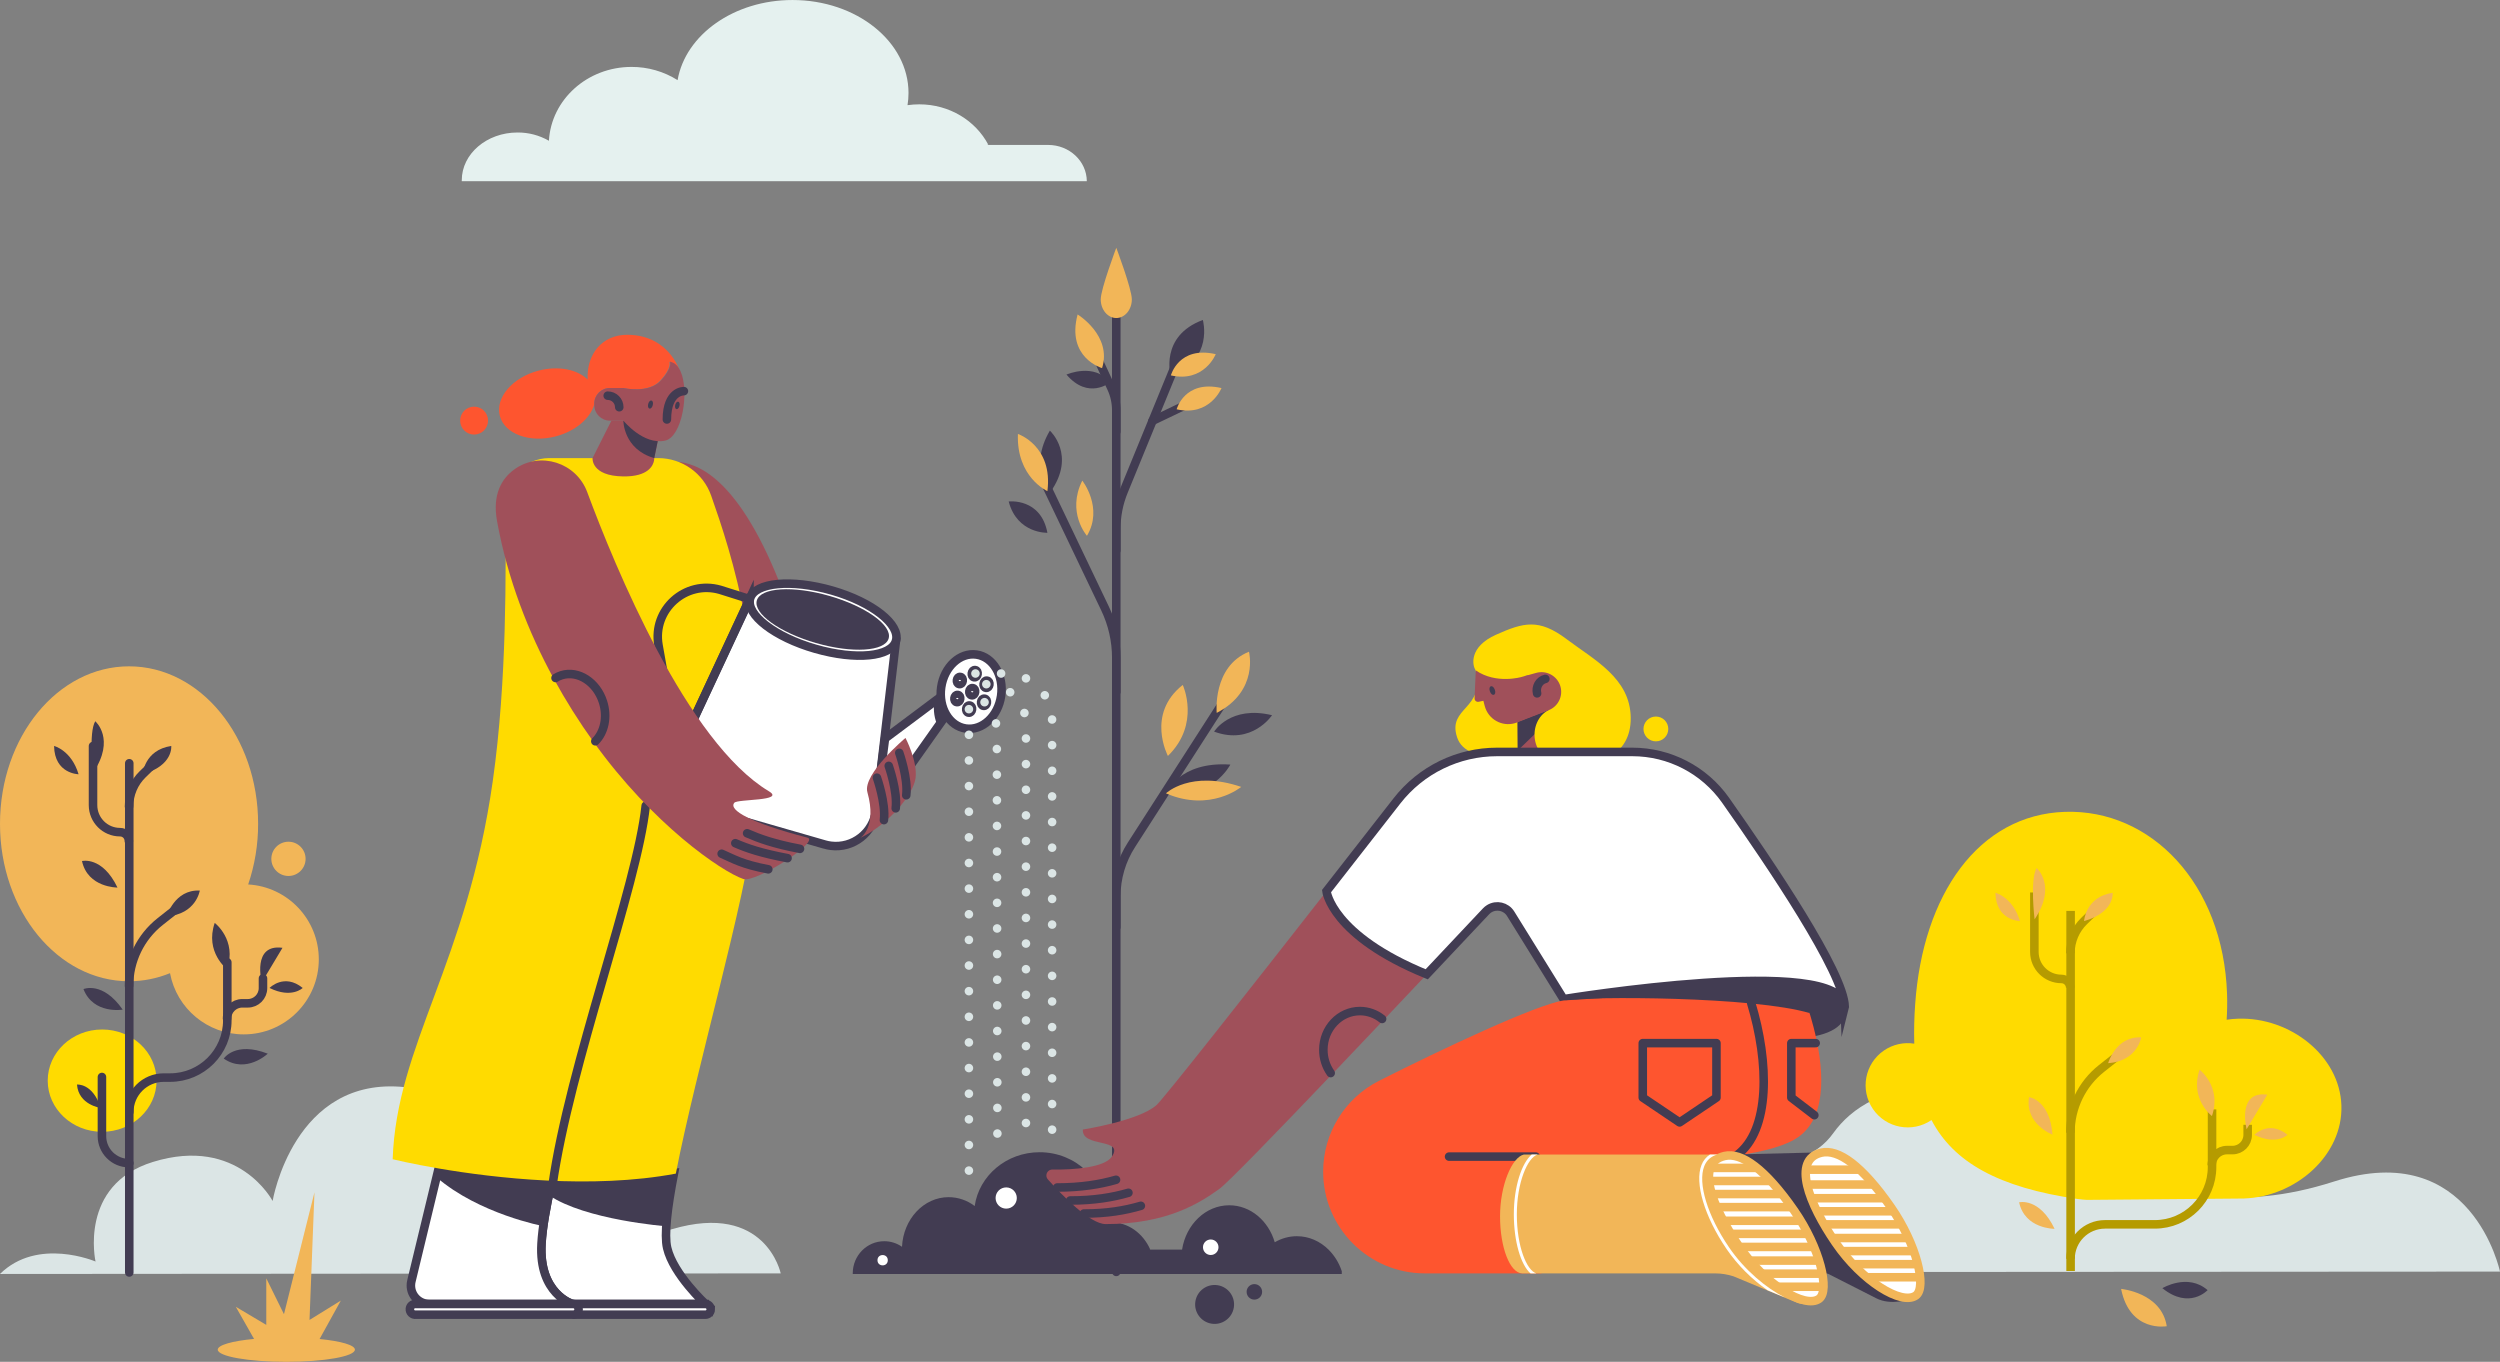 <?xml version="1.0" encoding="UTF-8"?><svg id="Calque_1" xmlns="http://www.w3.org/2000/svg" viewBox="0 0 1462.83 796.85"><rect x="0" y="0" width="1462.83" height="796.85" fill="#808080" stroke="none"/><defs><style>.cls-1{fill:#fe552f;}.cls-2,.cls-3,.cls-4,.cls-5,.cls-6{fill:#fff;}.cls-7{fill:#dbe5e5;}.cls-8{stroke:#dbe5e5;stroke-dasharray:0 15;}.cls-8,.cls-9,.cls-10,.cls-11,.cls-3,.cls-5,.cls-6{stroke-miterlimit:10;}.cls-8,.cls-9,.cls-10,.cls-11,.cls-3,.cls-5,.cls-6,.cls-12{stroke-width:5px;}.cls-8,.cls-9,.cls-10,.cls-11,.cls-12{fill:none;}.cls-8,.cls-10,.cls-4,.cls-6,.cls-12{stroke-linecap:round;}.cls-9{stroke:#b59b00;}.cls-10,.cls-4,.cls-5,.cls-6,.cls-12{stroke:#423c52;}.cls-13{fill:#e5f1ef;}.cls-11,.cls-3{stroke:#f2b658;}.cls-14{fill:#f2b658;}.cls-15{fill:#a0505a;}.cls-4{stroke-miterlimit:10;stroke-width:5px;}.cls-16{fill:#ffdb00;}.cls-17{fill:#423c52;}.cls-12{stroke-linejoin:round;}</style></defs><g id="_Слой_1"><g id="PLANTS"><path class="cls-7" d="M0,745.43c22.08-21.77,55.9-7.27,55.9-7.27,0,0-10.05-44.8,33.58-58.27,50.03-15.46,70.04,22.84,70.04,22.84,0,0,12.29-73.47,77.51-66.6,104.24,10.98,41.64,116.81,156.2,83.1,54.87-16.14,63.59,25.87,63.59,25.87l-456.82,.34Z"/><path class="cls-7" d="M1462.83,744.05l-563.95,.35c22.34-21.77,56.56-7.26,56.56-7.26,0,0-10.17-44.81,33.98-58.29,16.51-5.04,29.79-4.36,40.19-1.16,16.02,4.91,33.38-.99,43.09-14.64,10.55-14.7,30.03-27.96,66.01-27.96,30.71,0,54.44,16.92,80.69,33.55,7.34-9.39,19.82-15.54,33.95-15.54,22.6,0,40.9,15.72,40.9,35.12,0,3.77-.7,7.52-2.06,11.04,20.67,2.94,44.62,1.34,73.59-7.93,80.74-25.88,97.04,52.74,97.04,52.74Z"/><path class="cls-14" d="M207.66,789.73c0,3.94-17.97,7.12-40.13,7.12s-40.13-3.19-40.13-7.12c0-2.72,8.61-5.09,21.25-6.29l-10.68-18.8,17.84,10.6v-27.24l10.35,20.97,17.85-71.35-2.9,74.72,18.32-11.33-12.43,22.49c12.33,1.2,20.67,3.54,20.67,6.22Z"/><path class="cls-16" d="M1313.02,701.29l-91.84,.8c-1.79-.08-3.6-.25-5.42-.51-46.46-6.71-72.72-21.56-85.58-46.2-11.24,7.68-26.58,4.8-34.26-6.44-7.68-11.24-4.8-26.58,6.44-34.26,5.19-3.55,11.53-4.98,17.74-4-.21-7.65-.04-15.31,.52-22.95,4.43-64.45,37.2-111.01,87.58-112.69s92.75,42.03,94.92,106.59c.17,5.04,.08,10.06-.24,15.04,2.2-.33,4.42-.53,6.65-.6,30.44-1.02,59.53,21.71,60.5,50.76s-26.56,53.43-57,54.45Z"/><line class="cls-9" x1="1211.58" y1="533" x2="1211.58" y2="743.7"/><path class="cls-9" d="M1190.37,522.22v34.77c0,8.74,7.08,15.82,15.82,15.82h0c2.84,0,5.15,2.31,5.15,5.15h0"/><path class="cls-9" d="M1211.47,557.81c0-7.11,2.88-13.91,7.97-18.86l8.9-8.64"/><path class="cls-9" d="M1244.58,613.38l-14.92,11.82c-11.49,9.09-18.18,22.93-18.18,37.58"/><path class="cls-9" d="M1211.54,736.58c0-11.14,9.03-20.17,20.17-20.17h29.14c18.49,0,33.49-14.99,33.49-33.48v-33.8"/><path class="cls-9" d="M1315.19,658.17v5.9c0,4.9-3.97,8.88-8.88,8.88h-3.26c-4.9,0-8.88,3.97-8.88,8.88h0"/><path class="cls-14" d="M1294.27,653.04s-13.13-10-7.23-27.12c0,0,13.12,10.01,7.23,27.12Z"/><path class="cls-14" d="M1314.56,660.77s-5.86-22.67,12.13-20.25l-12.13,20.25Z"/><path class="cls-14" d="M1319.1,664.01s8.56-8.84,19.41,0c0,0-6.51,6.39-19.41,0Z"/><path class="cls-14" d="M1233.54,622.11s4.44-15.84,19.33-15.12c0,0-2.08,13.84-19.33,15.12Z"/><path class="cls-14" d="M1200.99,663.92s-16.27-6.19-13.74-21.97c0,0,12.17,1.53,13.74,21.97Z"/><path class="cls-14" d="M1202.21,719.03s-17.41,.12-20.76-15.52c0,0,11.9-2.98,20.76,15.52Z"/><path class="cls-14" d="M1219.44,538.95s.82-14.15,16.73-16.56c0,0,1.36,11.43-16.73,16.56Z"/><path class="cls-14" d="M1190.5,537.94s-2.81-23.38,1.2-30.01c0,0,12.05,10.36-1.2,30.01Z"/><path class="cls-14" d="M1181.94,538.95s-14.1-.17-14.34-16.56c0,0,10.12,2.51,14.34,16.56Z"/><path class="cls-14" d="M1267.84,776.02s-21.56,3.92-26.72-21.84c0,0,23.64,2.12,26.72,21.84Z"/><path class="cls-17" d="M1291.74,754.9s-10.62,11.61-26.48-1.14c0,0,14.84-9,26.48,1.14Z"/><path class="cls-14" d="M186.54,561.36c0,24.25-19.67,43.9-43.92,43.89-21.13,0-39.25-15.06-43.14-35.82-7.6,3.12-15.74,4.73-23.96,4.74-41.72,0-75.52-41.25-75.52-92.14s33.81-92.14,75.52-92.14,75.51,41.25,75.51,92.14c.03,12.07-1.93,24.06-5.81,35.49,23.21,1.36,41.33,20.59,41.32,43.84Z"/><ellipse class="cls-16" cx="59.76" cy="632.32" rx="31.84" ry="29.93"/><circle class="cls-14" cx="168.79" cy="502.54" r="10.02"/><line class="cls-10" x1="75.64" y1="446.6" x2="75.64" y2="744.57"/><path class="cls-10" d="M54.43,436.51v34.58c0,8.74,7.07,15.83,15.81,15.84h.01c2.84,0,5.15,2.3,5.15,5.15"/><path class="cls-10" d="M59.65,630.18v34.59c0,8.74,7.08,15.82,15.82,15.82h.18"/><path class="cls-10" d="M75.51,471.9c0-7.11,2.88-13.91,7.97-18.86l8.9-8.65"/><path class="cls-10" d="M108.61,527.47l-14.92,11.8c-11.49,9.09-18.19,22.93-18.18,37.58"/><path class="cls-10" d="M75.65,650.7c0-11.14,9.03-20.17,20.17-20.17h3.71c18.49,0,33.48-14.99,33.48-33.48h0v-33.98"/><path class="cls-10" d="M153.88,572.46v5.73c0,4.9-3.97,8.88-8.88,8.88h-3.26c-4.9,0-8.88,3.98-8.88,8.88h0"/><path class="cls-17" d="M132.87,567.13s-13.13-10-7.23-27.12c0,0,13.13,10.01,7.23,27.12Z"/><path class="cls-17" d="M153.16,574.84s-5.86-22.67,12.13-20.25l-12.13,20.25Z"/><path class="cls-17" d="M157.71,578.09s8.56-8.84,19.41,0c0,0-6.51,6.39-19.41,0Z"/><path class="cls-17" d="M97.57,536.2s4.44-15.84,19.33-15.11c0,0-2.07,13.84-19.33,15.11Z"/><path class="cls-17" d="M71.79,590.77s-17.17,2.88-22.95-12.03c-.01,0,11.27-4.83,22.95,12.03Z"/><path class="cls-17" d="M58.96,648.29s-12.99-1.68-13.91-13.68c0,0,9.19-1.02,13.91,13.68Z"/><path class="cls-17" d="M156.67,616.54s-12.61,11.99-25.75,2.88c0,0,6.64-10.32,25.75-2.88Z"/><path class="cls-17" d="M68.74,519.34s-17.41,.12-20.76-15.52c0,0,11.9-2.98,20.76,15.52Z"/><path class="cls-17" d="M83.48,453.04s.82-14.15,16.73-16.56c0,0,1.36,11.43-16.73,16.56Z"/><path class="cls-17" d="M54.53,452.03s-2.81-23.38,1.21-30.01c0,0,12.06,10.36-1.21,30.01Z"/><path class="cls-17" d="M45.98,453.04s-14.1-.17-14.34-16.56c0,0,10.13,2.51,14.34,16.56Z"/></g><g id="GROUND"><path class="cls-17" d="M498.97,745.43v-.38c0-10.38,8.25-18.78,18.44-18.78,3.71,0,7.33,1.13,10.38,3.26,.77-16.18,12.69-29.04,27.3-29.04,5.51,.02,10.85,1.84,15.23,5.2,2.58-17.8,18.61-31.49,37.98-31.49,21.18,0,38.35,16.38,38.35,36.57,0,1.6-.11,3.2-.33,4.78,1.29-.22,2.59-.33,3.89-.33,9.98,0,18.63,6.45,22.8,15.84l-.48,.13h19.13c2.32-14.75,13.79-25.95,27.6-25.95,12.43,0,22.96,9.08,26.64,21.65,3.93-2.32,8.4-3.55,12.95-3.55,7.1,0,13.57,2.96,18.52,7.85,3.53,3.53,6.19,7.86,7.75,12.62v1.64H498.97Z"/><circle class="cls-17" cx="710.67" cy="763.23" r="11.39" transform="translate(-156.53 1342.47) rotate(-80.78)"/><circle class="cls-17" cx="733.97" cy="755.91" r="4.54"/><circle class="cls-2" cx="708.44" cy="729.8" r="4.54"/><circle class="cls-2" cx="516.46" cy="737.39" r="3.02"/><circle class="cls-2" cx="588.76" cy="701" r="6.21"/></g><path id="CLOUD" class="cls-13" d="M270.18,105.46v.56h365.75c-.08-11.74-10.19-21.21-22.63-21.21h-35.9l.86-.19c-7.39-13.98-22.69-23.57-40.36-23.57-2.3,0-4.6,.16-6.88,.49,.38-2.35,.58-4.73,.58-7.11,0-30.05-30.4-54.42-67.89-54.42-34.29,0-62.66,20.4-67.23,46.88-8.06-5.08-17.42-7.76-26.96-7.73-25.86,0-46.98,19.13-48.33,43.21-5.58-3.21-11.92-4.88-18.37-4.84-18.01,0-32.62,12.5-32.62,27.94Z"/><g id="TREE"><line class="cls-10" x1="653.17" y1="744.23" x2="653.17" y2="169.13"/><path class="cls-10" d="M688.93,210.77l-31.43,76.7c-2.86,6.97-4.32,14.44-4.33,21.97v12.68"/><line class="cls-10" x1="674.35" y1="246.27" x2="696.51" y2="235.66"/><path class="cls-10" d="M639.41,203.6l10.91,23.5c1.88,4.05,2.85,8.46,2.85,12.92v12.55"/><path class="cls-10" d="M607.6,274.47l39.06,81.71c4.29,8.98,6.52,18.8,6.52,28.75v19.93"/><path class="cls-10" d="M721.31,402.11l-59.22,92.14c-5.82,9-8.92,19.49-8.92,30.2v18.11"/><path class="cls-17" d="M685.04,220.17s-6.77-23.47,18.78-32.95c0-.01,6.64,23.16-18.78,32.95Z"/><path class="cls-17" d="M612.87,311.75s-17.68,.64-22.66-18.32c0,0,18.81-2.25,22.66,18.32Z"/><path class="cls-17" d="M710.41,428.1s9.48-15.53,33.9-9.61c0,0-11.71,17.81-33.9,9.61Z"/><path class="cls-17" d="M649.55,223.78s-12.74,10.43-25.52-4.61c0,0,16.31-7.23,25.52,4.61Z"/><path class="cls-17" d="M614.54,288.03s-13.09-14.15-.23-36.06c0,.01,15.75,14.3,.23,36.06Z"/><path class="cls-17" d="M682.23,464.21s7.65-18.89,37.69-16.83c0,0-10.67,20.95-37.69,16.83Z"/><path class="cls-14" d="M662.27,175.16c0,6.03-4.08,10.93-9.1,10.93s-9.1-4.9-9.1-10.93,9.1-30.18,9.1-30.18c0,0,9.1,24.14,9.1,30.18Z"/><path class="cls-14" d="M644.86,215.4s-21.06-6.02-14.31-31.4c0,0,20.27,12.35,14.31,31.4Z"/><path class="cls-14" d="M612.87,287.38s-18.22-8.09-17.26-33.48c0,0,20.63,6.96,17.26,33.48Z"/><path class="cls-14" d="M636.01,313.52s-12.05-13.66-2.73-32.3c0,0,12.53,15.91,2.73,32.3Z"/><path class="cls-14" d="M683.38,442.32s-12.99-24.5,8.69-41.54c.02,0,10.56,22.81-8.69,41.54Z"/><path class="cls-14" d="M711.93,417.14s-2.65-27.12,18.89-35.81c0,.01,5.94,22.92-18.89,35.81Z"/><path class="cls-14" d="M682.23,464.21s14.4-13.85,44.05-3.77c0,0-18.02,15.01-44.05,3.77Z"/><path class="cls-14" d="M688.49,239.5s4.56-17.42,26.25-12.43c0,0-6.71,16.84-26.25,12.43Z"/><path class="cls-14" d="M685.12,219.66s4.56-17.42,26.25-12.43c.01,0-6.71,16.83-26.25,12.43Z"/></g><g id="HEAD"><path id="HAIR" class="cls-16" d="M863.4,392.16c6.02,22.95-16.71,21.46-10.8,39.29,5.91,17.83,40.71,8.65,40.71,8.65l-1.3-47.93-28.6-.02Z"/><g id="NECK"><polygon class="cls-15" points="888.04 422.33 888.15 439.12 925.1 439.12 915.32 411.79 888.04 422.33"/><polygon class="cls-17" points="915.48 412.62 888.04 439.21 887.95 422.41 915.22 411.87 915.48 412.62"/></g><g id="HAIR-2"><path class="cls-16" d="M863.4,392.09c-2-2.84-3.86-13.66,12.05-20.73,15.91-7.07,24.91-9.65,41.14,2.57s37.28,22.82,37.6,45.96-20.86,29.73-40.14,27.32c-19.28-2.41-20.41-25.14-8.09-31.64l-11.59-20.57s-23.73,7.37-30.97-2.91Z"/><circle class="cls-16" cx="968.91" cy="426.53" r="7.26"/></g><g id="HEAD-2"><path class="cls-15" d="M863.52,392.27c12.01,8.28,26.87,3.82,26.87,3.82l8.46-2.36c6.13-1.72,12.49,1.85,14.22,7.97,1.6,5.68-1.35,11.65-6.83,13.83l-18.65,7.23c-7.29,2.82-15.49-.8-18.32-8.09-.2-.53-.38-1.06-.52-1.61l-.77-3.01-2.78,.59c-1.06,.23-2.11-.45-2.34-1.51-.04-.17-.05-.34-.04-.52l.7-16.35Z"/><ellipse class="cls-17" cx="873.23" cy="404.06" rx="1.52" ry="2.65" transform="translate(-85.16 318.68) rotate(-19.74)"/><path class="cls-10" d="M904.24,397.24c-3.6,.88-5.75,4.67-4.83,8.48"/></g></g><g id="HAND"><path class="cls-15" d="M834.83,570.14c-7.85,8.31-16.32,17.28-25.03,26.47-9.93,10.48-20.17,21.25-30.07,31.64-32.36,33.94-61.42,63.95-66.22,67.4-11.57,8.31-30.73,20.62-66.53,20.6-9.16,0-25.5-16.83-33.84-26.15-1.27-1.44-1.13-3.64,.32-4.91,.64-.57,1.47-.87,2.33-.86,12.86,.23,30.56-1.27,34.77-7.5,7.59-11.21-17.68-5.06-16.96-15.91,0,0,32.54-5.06,43.02-14.22,4.2-3.67,55.56-68.98,99.53-125.21h0s2.92,25.92,58.68,48.64Z"/><path class="cls-10" d="M667.56,705.56c-9.36,2.71-19.62,4.52-33.38,4.52"/><path class="cls-10" d="M660.28,697.93c-9.36,2.71-20.32,4.52-34.07,4.52"/><path class="cls-10" d="M653.03,690.32c-9.36,2.71-20.67,4.52-34.42,4.52"/><path class="cls-10" d="M778.63,627.89c-2.81-3.98-4.31-8.74-4.29-13.62,0-12.52,9.58-22.66,21.41-22.66,4.72,0,9.3,1.64,12.96,4.62"/></g><g id="BLOUSE"><path class="cls-17" d="M1080.67,590.14l-.35,.06c.14,42.62-165.79-5-165.79-5,0,0,164.81-28.09,166.13,4.64v.3Z"/><path class="cls-5" d="M1079.41,589.04c-1.11-31.13-164.51-4.42-164.51-4.42l-30.97-49.95c-2.66-4.28-8.28-5.59-12.56-2.93-.67,.42-1.29,.92-1.83,1.5-7.65,8.14-20.09,21.37-34.72,36.86-55.75-22.72-58.66-48.64-58.66-48.64,15.45-19.76,29.99-38.4,41.25-52.85,14.08-18.07,35.7-28.63,58.6-28.63h79.12c21.72,0,42.08,10.56,54.59,28.31,26.35,37.42,69.28,100.91,69.69,120.74Z"/></g><g id="PANTS"><path class="cls-1" d="M1052.95,576.61s4.17,8.79,8.23,24.46c5.62,21.71,8.96,51.21-8.58,64-28.86,21.04-150.65,13.5-150.65,13.5v66.53h-68.19c-32.89,0-59.54-26.66-59.54-59.54,0-22.46,12.63-43,32.67-53.13,36.25-18.33,92.14-44.71,108.18-47.04l137.87-8.77Z"/><path class="cls-12" d="M1024.67,586.88c10.56,34.7,11.4,74.71-8.57,89.21"/><path class="cls-17" d="M1059.05,592.85c-32.54-9.84-129.34-9.98-143.79-7.48,90.51-15.7,137.97-9.23,137.97-9.23,0,0,4.61,7.7,5.82,16.71Z"/><line class="cls-12" x1="847.89" y1="676.77" x2="898.65" y2="676.77"/><polygon class="cls-12" points="1004.35 642.23 982.79 656.76 961.24 642.23 961.24 610.36 1004.35 610.36 1004.35 642.23"/><polyline class="cls-12" points="1061.63 652.54 1048.16 642.23 1048.16 610.36 1062.42 610.36"/></g><g id="RIGHT"><path class="cls-17" d="M1097.69,759.58l-27.82-14.14c-3.5-1.15-7.17-1.74-10.85-1.74h-112.4c-.06,0-.13,0-.19,0-7.15-.26-12.91-15.07-12.91-33.29s5.86-33.3,13.1-33.3c.23,0,.47,.02,.7,.05l116.25-2.83,53.98,85.81s-10.96,4.08-19.86-.56Z"/><path class="cls-3" d="M1106.44,706.38c15.13,21.76,21.18,47.03,14.56,51.7-8.28,5.82-31.41-8.19-47.01-31.04-15.6-22.84-25.65-48.51-8.24-52.57,9.85-2.29,23.67,7.43,40.69,31.9Z"/><line class="cls-11" x1="1057.72" y1="693.11" x2="1096.32" y2="693.11"/><line class="cls-11" x1="1056.68" y1="684.42" x2="1088.32" y2="684.42"/><line class="cls-11" x1="1059.81" y1="701.11" x2="1102.57" y2="701.11"/><line class="cls-11" x1="1063.28" y1="708.76" x2="1108.14" y2="708.76"/><line class="cls-11" x1="1067.46" y1="716.41" x2="1112.66" y2="716.41"/><line class="cls-11" x1="1072.67" y1="724.41" x2="1116.48" y2="724.41"/><polyline class="cls-11" points="1077.89 732.06 1118.66 732.06 1119.61 732.06"/><line class="cls-11" x1="1084.15" y1="739.71" x2="1122.05" y2="739.71"/><line class="cls-11" x1="1092.49" y1="747.36" x2="1123.09" y2="747.36"/></g><path class="cls-14" d="M1050.9,762.04l-36.5-15.2c-3.51-1.15-7.19-1.74-10.88-1.74h-112.66c-.06,0-.13,0-.19,0-7.17-.26-12.94-15.1-12.94-33.37s6.97-34.55,13.88-36.17h116.48l55.65,84.35c1.45,2.48-7.79,4.47-12.84,2.13Z"/><path class="cls-2" d="M898.94,745.1h-3.39c-5.66-4.91-9.76-18.63-9.76-34.59s4.53-29.94,10.46-34.95h3.45c-5.86,1.74-12.15,16.38-12.15,34.95-.01,19.03,5.8,32.85,11.39,34.59Z"/><path class="cls-3" d="M1049.79,708.32c15.13,21.76,21.18,47.03,14.56,51.7-8.28,5.82-31.41-8.19-47.01-31.04-15.6-22.85-25.65-48.51-8.24-52.57,9.85-2.29,23.67,7.43,40.69,31.9Z"/><path class="cls-2" d="M1044.27,759.15l-9.97-4.15c-9.4-6.54-17.54-14.72-24.03-24.15-12.94-18.95-18.83-38.71-14.67-49.16,.95-2.52,2.68-4.67,4.94-6.13h4.32c-3.68,1.01-6.24,3.29-7.63,6.77-3.96,9.94,1.86,29.04,14.49,47.54,9.19,13.49,21.96,23.93,32.56,29.28Z"/><line class="cls-11" x1="1000.7" y1="683.38" x2="1028.17" y2="683.38"/><line class="cls-11" x1="1000" y1="691.03" x2="1036.16" y2="691.03"/><line class="cls-11" x1="1001.39" y1="698.68" x2="1042.08" y2="698.68"/><line class="cls-11" x1="1004.18" y1="706.33" x2="1048.68" y2="706.33"/><line class="cls-11" x1="1008.35" y1="714.32" x2="1053.9" y2="714.32"/><line class="cls-11" x1="1012.52" y1="721.97" x2="1057.72" y2="721.97"/><line class="cls-11" x1="1018.08" y1="729.62" x2="1061.55" y2="729.62"/><line class="cls-11" x1="1023.65" y1="737.62" x2="1063.98" y2="737.62"/><line class="cls-11" x1="1030.25" y1="745.27" x2="1066.41" y2="745.27"/><line class="cls-11" x1="1039.99" y1="752.92" x2="1067.11" y2="752.92"/><g id="GIRL"><g id="SHOES-2"><g id="RIGHT-2"><path class="cls-5" d="M412.8,763h-77.86s-19.82-5.82-18.08-35.32c.59-9.89,2.71-21.42,5.83-35.81l.08-1.08c23.26,.98,48.24,.18,71.59-4.21-3.91,20.2-5.78,35.96-3.98,43.65,3.62,15.44,22.42,32.78,22.42,32.78Z"/><path class="cls-17" d="M394.33,686.86l-4.46,30.68s-47.41-3.64-68.71-18.21l1.53-8.47h.21c23.28,.98,48.24,.25,71.42-4Z"/><path class="cls-5" d="M415.88,766.13c0,1.73-1.4,3.13-3.13,3.13,0,0-.01,0-.02,0h-77.78c2.13,0,3.76-2.11,2.91-4.35-.45-1.17-1.61-1.91-2.87-1.91h-.04s77.79,0,77.79,0c1.72,0,3.12,1.4,3.13,3.13Z"/></g><g id="LEFT-2"><path class="cls-5" d="M334.94,763h-83.7c-5.98,0-10.82-4.85-10.82-10.83,0-.9,.11-1.8,.34-2.67l15.94-65.94c16.99,2.92,40.49,6.13,66.06,7.21l-.08,1.08c-3.13,14.4-5.25,25.93-5.83,35.81-1.74,29.51,18.09,35.33,18.09,35.33Z"/><path class="cls-17" d="M322.69,690.76l-4.83,26.68s-37.43-7.02-62.45-28.59l1.28-5.29c16.76,2.88,40.16,6.05,65.64,7.17l.36,.04Z"/><path class="cls-5" d="M338.56,766.13c0,1.73-1.4,3.13-3.13,3.13h-92.13c-1.95,.21-3.66-1.41-3.46-3.47,.07-.7,.38-1.37,.88-1.87,.72-.71,1.67-1.02,2.58-.92h92.14c1.72,.01,3.11,1.41,3.12,3.13Z"/></g></g><path id="RIGHT_HAND" class="cls-15" d="M424.85,357.98l-27.59-87.76c7.83,1.28,32.79,4.74,59.17,71.43,5.01,12.67,54.38,126.75,54.38,126.75,0,0,4.08,22.44-16.15,21.91-10.86-.32-62.3-93.99-69.81-132.32Z"/><g id="CLOTHES"><path class="cls-16" d="M441,482.82c-4.27,42.01-33.77,143.07-45.55,203.9-49.03,9.23-106.32,2.57-138.73-3-16.31-2.8-26.61-5.33-26.96-5.41h0c2.29-66.93,43.49-114.87,58.58-221.28,8.41-59.34,7.65-122.34,7.41-163.12-.07-14.21,11.39-25.79,25.6-25.86,.04,0,.09,0,.13,0h63.66c13.94,0,26.36,8.81,30.98,21.95,11.47,32.62,34.28,100.26,24.88,192.82Z"/><path class="cls-10" d="M377.83,471.45c-5.02,47.43-44.61,151.66-54.56,222.18"/></g><g id="WATERING_POT"><path class="cls-6" d="M482.55,494.15l-71.12-20.51c-12.56-3.62-19.81-16.74-16.19-29.3,.34-1.19,.78-2.35,1.3-3.47l42.38-90.71,85.34,24.8-11.67,99.36c-1.61,12.97-13.43,22.18-26.41,20.57-1.23-.15-2.44-.4-3.63-.74Z"/><path class="cls-6" d="M524.26,374.98c-2.71,9.41-23.45,11.47-47.21,4.64-23.77-6.83-40.83-20.03-38.12-29.45s24.18-11.47,47.94-4.64c23.77,6.84,40.11,20.03,37.39,29.44Z"/><ellipse class="cls-17" cx="481.4" cy="362.48" rx="14.33" ry="40.14" transform="translate(-.23 724.64) rotate(-73.92)"/><polygon class="cls-6" points="564.36 397.33 561.49 407.28 548.88 425.09 512.09 477.08 517.86 432.12 546.69 410.54 564.36 397.33"/><path class="cls-17" d="M564.36,397.33l-2.87,9.95-12.61,17.81c-2.06-4.13-2.93-9.22-2.19-14.55l17.67-13.21Z"/><ellipse class="cls-4" cx="568.25" cy="404.65" rx="21.86" ry="17.7" transform="translate(86.78 909.46) rotate(-81.81)"/><ellipse class="cls-4" cx="570.34" cy="394.2" rx="2.14" ry="1.73" transform="translate(98.91 902.56) rotate(-81.81)"/><ellipse class="cls-4" cx="567.07" cy="414.91" rx="2.14" ry="1.73" transform="translate(75.61 917.09) rotate(-81.81)"/><ellipse class="cls-4" cx="568.88" cy="404.74" rx="2.14" ry="1.73" transform="translate(87.23 910.16) rotate(-81.81)"/><ellipse class="cls-4" cx="577.24" cy="400.38" rx="2.14" ry="1.73" transform="translate(98.71 914.69) rotate(-81.81)"/><ellipse class="cls-4" cx="575.78" cy="410.91" rx="2.14" ry="1.73" transform="translate(87.04 922.29) rotate(-81.81)"/><ellipse class="cls-4" cx="561.62" cy="398.2" rx="2.14" ry="1.73" transform="translate(87.48 897.36) rotate(-81.81)"/><ellipse class="cls-4" cx="560.16" cy="408.73" rx="2.14" ry="1.73" transform="translate(75.8 904.96) rotate(-81.81)"/><path class="cls-10" d="M438.56,350.54l-17.17-5.42c-20.33-5.86-39.76,11.63-36.07,32.46l11.22,63.3,42.02-90.35Z"/><path class="cls-8" d="M577.13,400.34c12.81,0,23.19,10.38,23.19,23.19v245.59"/><path class="cls-8" d="M570.77,394.09h17.46c15.13,0,27.39,12.26,27.4,27.39h0v250.08"/><path class="cls-8" d="M576.08,410.88c4.21,.42,7.2,7.84,7.2,20.64l.35,245.94"/><line class="cls-8" x1="566.94" y1="414.96" x2="566.94" y2="698.68"/></g><g id="RIGHT_ARM"><path class="cls-15" d="M529.83,431.79s7.11,13.5,5.91,23.38c-1.2,9.89-16.1,27.36-32.34,35.12,0,0,9.92-6.05,4.13-26.77-2.94-10.53,22.29-31.73,22.29-31.73Z"/><path class="cls-10" d="M526.19,440.51s5.3,14.95,4.09,24.84"/><path class="cls-10" d="M520.02,448.14s5.3,14.95,4.09,24.84"/><path class="cls-10" d="M513.12,455.04s5.3,14.95,4.09,24.84"/></g><g id="LEFT_HAND"><path class="cls-15" d="M434.94,514.34c-12.83-4.44-52.96-31.89-87.66-80.24-8.52-11.85-16.3-24.22-23.3-37.03-14.75-27.02-26.89-57.94-33.13-92.05-2.87-15.67,2.68-25.01,10.17-30.4,14.98-10.78,36.16-3.98,42.58,13.32,16.25,43.81,58.43,146.38,106.33,175.07,9.74,5.82-18.36,4.44-20.25,6.71-3.54,4.25,9.26,11.68,42.77,20.42,7.75,2.02-30.33,26.67-37.51,24.19Z"/><path class="cls-10" d="M437.16,487.57c7.09,3.08,15.47,6.18,30.95,9.12"/><path class="cls-10" d="M430.25,493.38c7.09,3.08,15.1,5.82,30.57,8.76"/><path class="cls-10" d="M422.26,499.55c7.09,3.08,11.82,6.18,27.3,9.12"/><path class="cls-10" d="M325.06,396.71c1.1-.68,2.27-1.22,3.5-1.61,9.71-3.07,20.59,3.96,24.3,15.7,2.78,8.78,.76,17.71-4.52,22.95"/></g><g id="HEAD-3"><g id="NECK-2"><path class="cls-15" d="M382.82,268.05c.01,.42-.02,.85-.09,1.26-.47,2.88-3.18,9.68-18.1,9.46-18.92-.26-17.91-10.73-17.91-10.73l11.03-21.91h29.6l-4.52,21.91Z"/><path class="cls-17" d="M382.82,268.05l4.52-21.91h-22.6s-.04,16.72,18.08,21.91Z"/></g><g id="HAIR-3"><path class="cls-1" d="M397.69,217.26c-1.58-4.49-5.91-5.52-6.07-5.58,.07,.14,1.63,3.55-5.32,11.08-7.09,7.69-21.66,4.26-21.66,4.26h-7.85c-3.81,0-7.21,2.39-8.52,5.96h0c-.37,1-.56,2.06-.55,3.13v.48c-2.26,8.13-10.91,15.71-22.54,18.75-15.3,4-29.94-1.39-32.72-12-2.77-10.61,7.36-22.48,22.66-26.48,11.57-3.02,22.78-.7,28.75,5.25-.78-14.6,8.24-26.46,23.64-26.22,25.67,.4,31.11,24.02,30.17,21.38Z"/><circle class="cls-1" cx="277.41" cy="246.11" r="8.17"/></g><path id="HEAD-4" class="cls-15" d="M389.17,257.83c-12.76,2.75-24.38-11.69-24.38-11.69h-7.91c-5.05,0-9.15-4.09-9.16-9.14v-.82c0-5.06,4.1-9.16,9.16-9.16h7.91s14.69,3.46,21.84-4.3c7.01-7.6,5.43-11.03,5.36-11.17,.64,.19,1.26,.42,1.86,.7,1.89,.89,3.35,2.7,4.41,5.12,5.23,11.86,.89,38.3-9.09,40.46Z"/><g id="FACE"><path class="cls-10" d="M362.35,238.28c0-3.73-3.03-6.76-6.76-6.76h0"/><path class="cls-10" d="M400.17,228.87s-9.95-.35-9.95,16.59"/><ellipse class="cls-17" cx="396.33" cy="237.23" rx="2.22" ry="1.27" transform="translate(71.01 565.13) rotate(-76.13)"/><ellipse class="cls-17" cx="380.61" cy="236.73" rx="2.41" ry="1.38" transform="translate(59.55 549.49) rotate(-76.13)"/></g></g></g></g></svg>